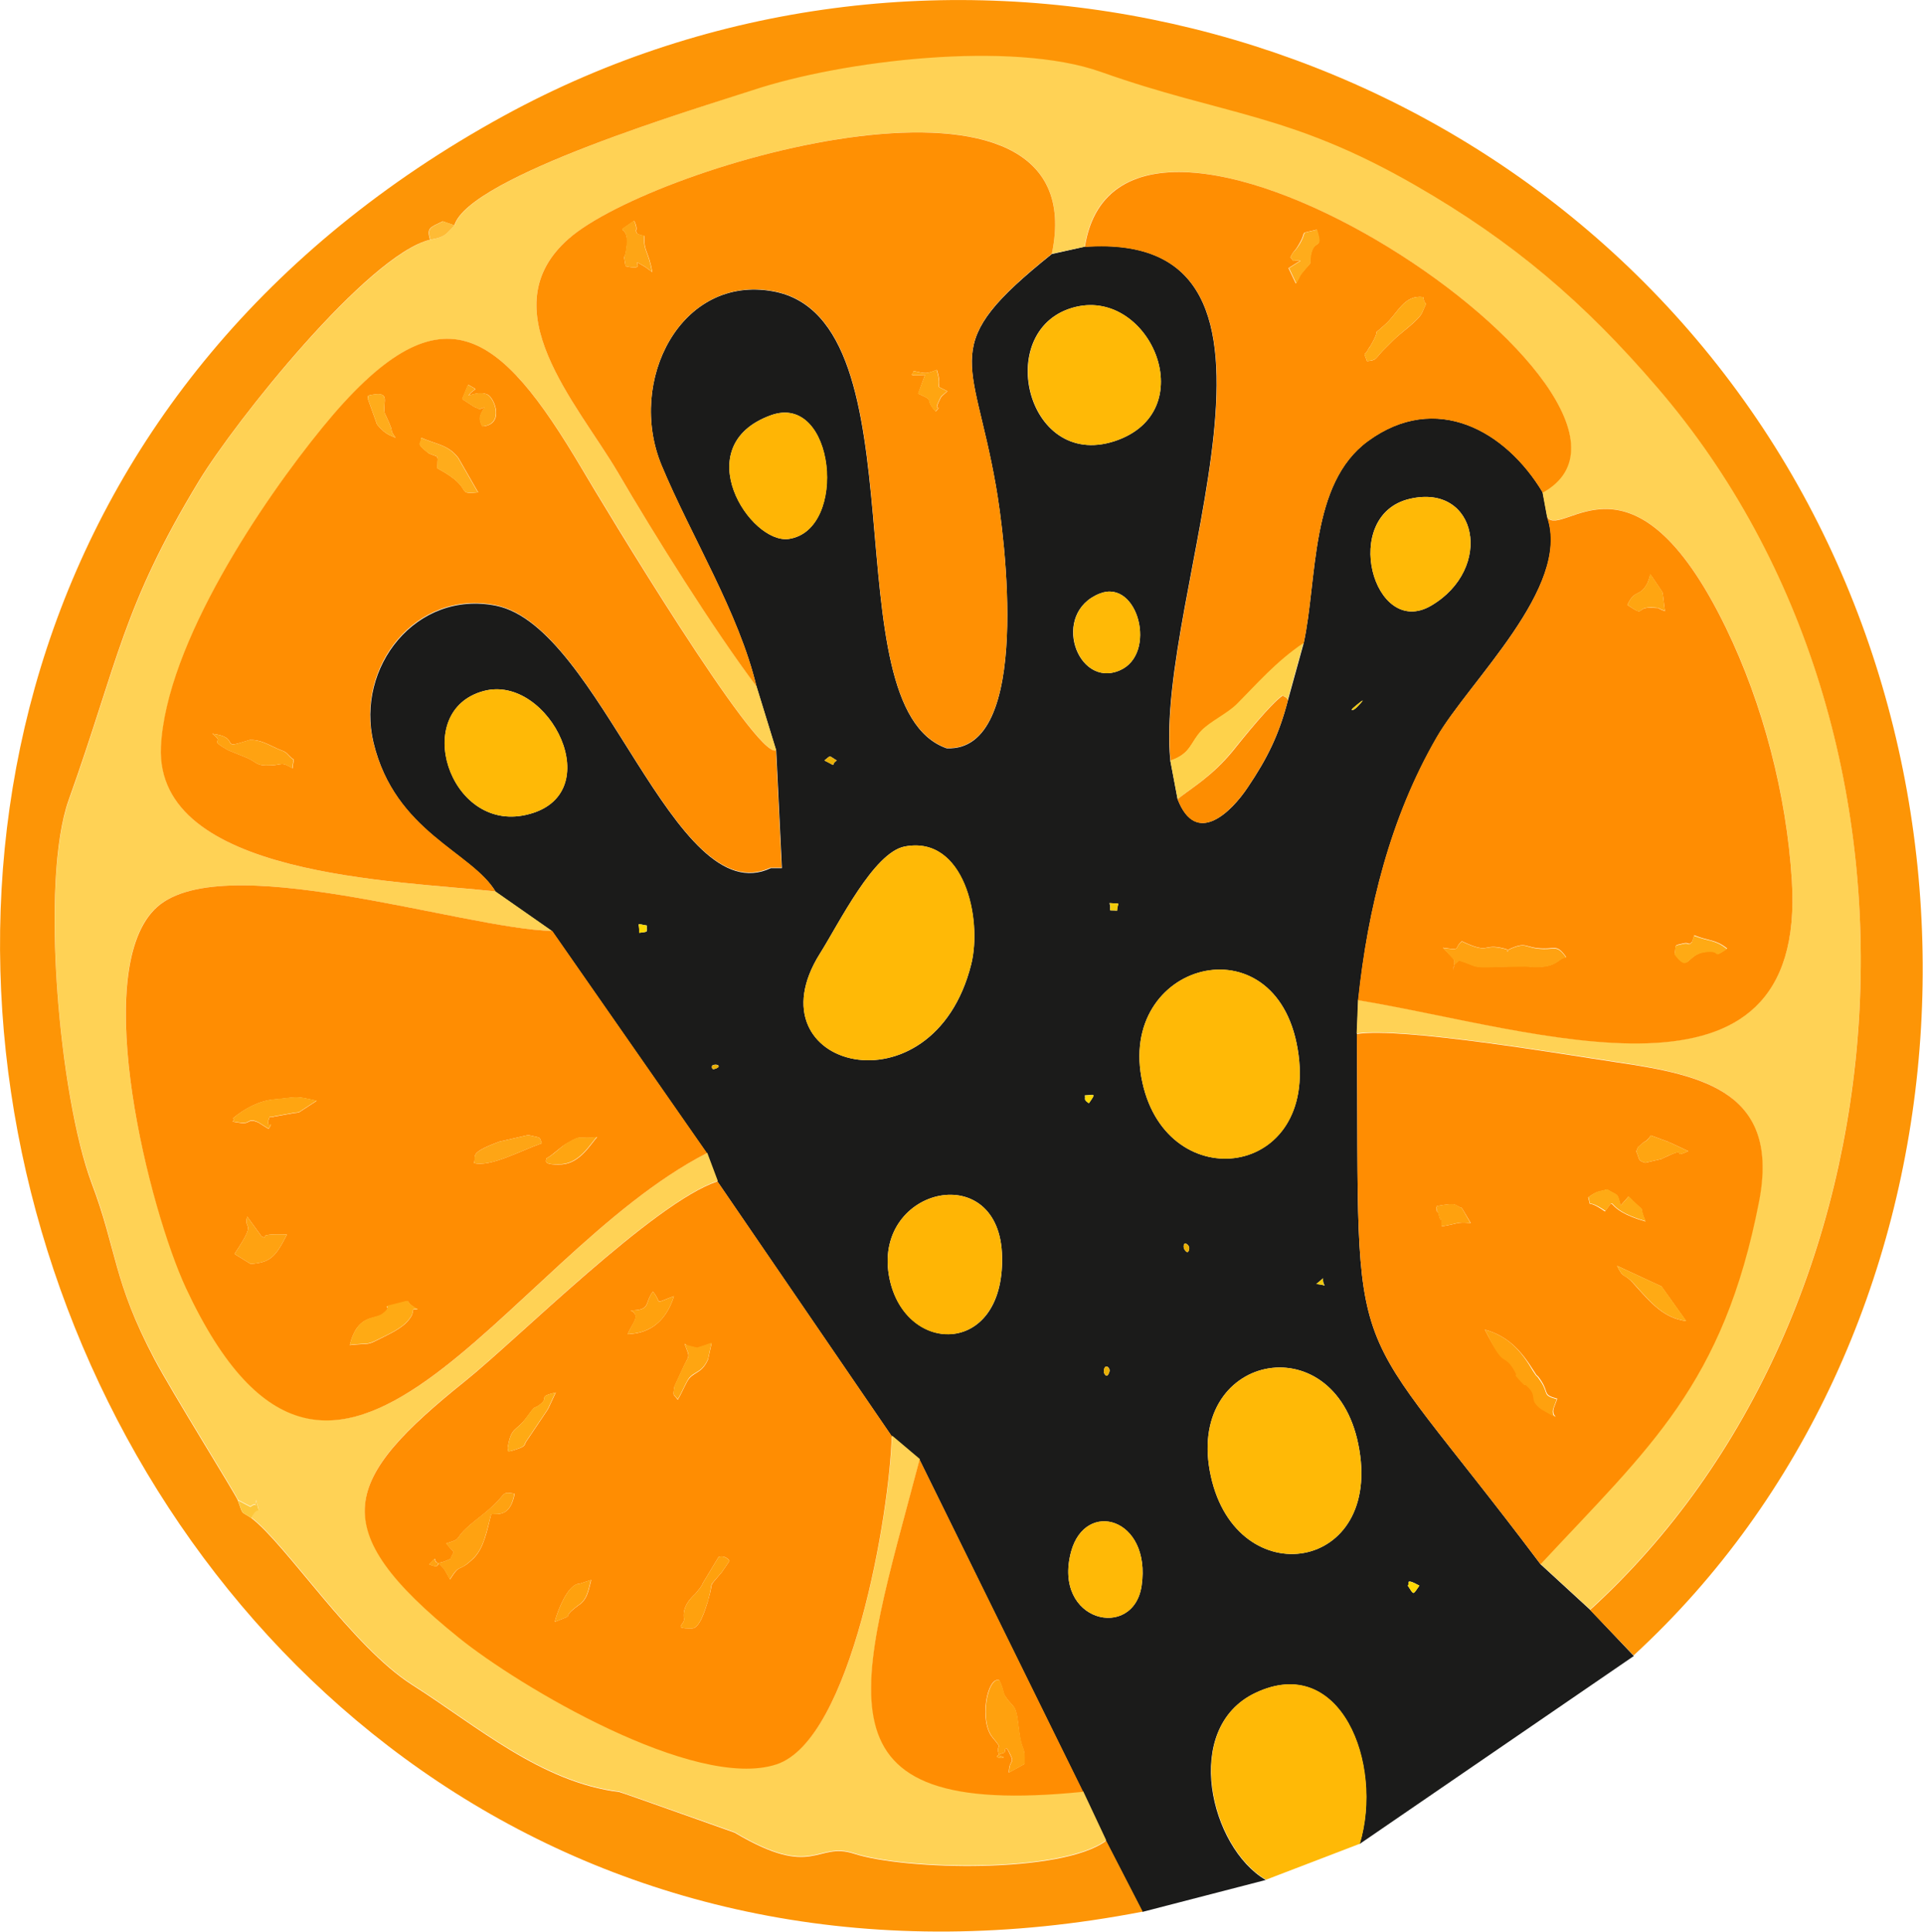<?xml version="1.0" encoding="utf-8"?>
<!-- Generator: Adobe Illustrator 23.0.3, SVG Export Plug-In . SVG Version: 6.00 Build 0)  -->
<svg version="1.1" id="Layer_1" xmlns:xodm="http://www.coreldraw/odm/2003"
	 xmlns="http://www.w3.org/2000/svg" xmlns:xlink="http://www.w3.org/1999/xlink" x="0px" y="0px" viewBox="0 0 711 714"
	 style="enable-background:new 0 0 711 714;" xml:space="preserve">
<g id="Layer_x0020_1">
	<g id="_2860812190096">
		<path fill-rule="evenodd" clip-rule="evenodd" fill="#1B1B1A" d="M520.5,586.1c0.9-0.5-1.5-3.2,4.3,0C522.3,589.6,522.9,589.8,520.5,586.1z M422.1,586.1
			c-3,20.4-33,13.5-26.1-12.5C401.3,554,425.7,561.1,422.1,586.1z M447.7,545.7c-10-45.1,45.4-56.7,54.5-11.9
			C511.9,581.2,457.4,589.6,447.7,545.7L447.7,545.7z M408.1,507.2c0.1-3.7,2.6-1.7,2.1-0.2C409.2,510.2,408.1,507.3,408.1,507.2z
			 M489.2,472.5c-0.3,3.6,2.7,2.7-2.5,2.1L489.2,472.5z M328.6,471.1c-5.2-32.5,41.3-42.9,41.9-6.5
			C371.3,502.1,333.5,501,328.6,471.1z M437.7,461.4c-0.5-3.2,2.2-1.3,2,0.1C439.3,464.5,437.7,461.5,437.7,461.4z M401.1,404.9
			c3.5-0.2,4.3-1.1,1.5,2.9C400.4,406.3,401.5,406.4,401.1,404.9z M422.4,400.2c-9.9-44.7,49.4-60.5,57.4-12.4
			C487.8,435.5,431.8,442.8,422.4,400.2z M263.3,393.9c1.3-1,3.9,0.1,1.3,1.1C262.8,395.8,263.3,394,263.3,393.9z M359.1,356.4
			c-14.1,56.4-82.6,38.4-55.9-4c7-11.1,19.8-37.3,31.3-39.5C356.5,308.7,363.2,339.7,359.1,356.4L359.1,356.4z M239.2,342.1
			c-0.1,2.7,0.7,2.2-2.8,2.7C236.5,340.8,234.8,341.4,239.2,342.1z M410.2,333.8c4.8,0.4,2.9-0.5,2.8,2.8
			C408.8,336.3,411.2,337.3,410.2,333.8z M304.8,281.1c2.6-2.1,1.5-1.8,4.6,0C306.7,282.8,310.1,283.7,304.8,281.1z M178.9,255.4
			c24.2-6.4,46.8,38.8,15.6,45.8C166,307.7,151.8,262.6,178.9,255.4z M501.8,261.3c-1.8,1.8-2.7,1.3-1.4,0.3
			C501.1,261,506.7,256.2,501.8,261.3z M406.6,219.4c14.2-5.6,21.4,22.4,7.4,28.4C398.2,254.6,388.4,226.6,406.6,219.4L406.6,219.4z
			 M521.2,184.4c25.1-5.9,31.3,25.8,7.9,39.5C507.8,236.3,495.4,190.4,521.2,184.4z M285,153.5c23.7-8.6,28.7,42.4,6.7,45.7
			C277.4,201.3,253.9,164.8,285,153.5z M397.9,113.4c27.6-6.4,46.9,39,14.1,49.7C378.9,173.8,367,120.6,397.9,113.4z M388.9,93.9
			c-42.5,34-29.2,37.1-20.7,85.6c3.3,18.5,13.6,98.6-18.2,97.1c-43.6-15.3-7.7-158.5-64.1-168.9c-34.1-6.3-54.2,33.1-41.3,64.3
			c10.9,26.2,28.6,54.5,35.1,81.8l7.3,23.7l2.1,43.4l-4.1,0c-35.8,16.9-62.9-89.2-101.6-97c-29.5-5.9-52,22.7-45.3,50.6
			c8,33.3,36.4,40.5,45.2,55.2l20.9,14.6l57.2,82.1l3.9,10.4l64.4,94.1l10.3,8.7l60.4,122.8l8.5,18.1l13.5,26.2l45.6-11.8
			c-20.5-11.9-31.2-56.1-3.9-69.1c31.5-15,47.5,26.2,38.6,55.8l101.4-69.5L588,595.1l-18.4-16.9c-73.5-97.8-67-65.1-67.9-196.1
			l0.5-12.4c3.5-33.8,11.9-67.5,29-97.1c11.9-20.8,49.8-55.6,40.9-81.4l-1.7-9.2c-13.7-22.9-39.5-37.3-64.6-19
			c-21.6,15.8-18.6,50.8-23.8,74.8l-5.8,21c-3.3,12.8-7.6,21.5-14.9,32.3c-6,9-19,22-25.9,4.3l-2.7-14.3
			c-6.1-61.3,59.4-196.4-31.7-189.9L388.9,93.9L388.9,93.9z"/>
		<path fill-rule="evenodd" clip-rule="evenodd" fill="#FFD255" d="M168.1,83.3c-3.9,3.8-3.4,4.2-9,5.3c-23,5.7-72,66.9-85.4,89.1c-28.4,46.8-29.9,66.8-48.2,118
			C14.8,325.4,21.8,405,34,437.3c9.4,24.8,7.7,35.9,23.2,65c6.2,11.8,29.6,49.2,30.8,52.1l4.6,2.4c3.3-2.5,1.4,2,2.1-2.4
			c1.6,6.9,1.3,0.9-1.8,6.5c13,9.8,37.3,47.6,59.5,61.7c23.9,15.2,47.6,36,76.6,39.6c0.5,0.1,42.5,15,42.6,15
			c29.5,17.5,30.1,3.2,44.2,7.8c18.9,6.1,76.8,7.4,93.2-4.8l-8.5-18.1c-102.3,10.4-82.9-37.4-60.4-122.8l-10.3-8.7
			c-0.7,27.8-14.7,112.4-42.7,121.4c-30.2,9.7-95.4-29.2-117.3-46.8c-50.6-40.7-42.9-58.7,2.4-95c19.2-15.4,70-66.2,93.2-73.7
			l-3.9-10.4c-74.9,38.4-136.9,168.8-192.5,50C55.2,447,33.4,360.6,56.9,336.3c23.2-23.9,114.1,7.1,147.2,7.8l-20.9-14.6
			c-36-4-125.9-5.4-123.6-53.5c1.9-38.2,37.7-91.1,59.8-118.1c43.7-53.5,65.2-36.1,95.8,15.3c7.9,13.2,64.7,107.9,71.8,104.1
			l-7.3-23.7c-15.7-20.8-37.8-56.1-51.2-78.9c-15.2-25.8-47.7-60.8-18.2-86.5c31.8-27.7,195.6-75.2,178.6,5.6l12.1-2.6
			c13.7-87.5,229.3,57.7,169.3,90.7l1.7,9.2c6,8.1,31.8-29.7,66.1,40.8c13.9,28.5,22.4,61.8,24.4,93.3
			c5.8,90.9-94.8,55.2-160.4,44.4l-0.5,12.4c16.9-2.5,76.1,7.5,96.3,10.5c32,4.8,60.2,11.2,52.4,51.4
			c-13.2,67.8-40.5,90.9-80.8,134.1l18.4,16.9c120.5-109.6,136.3-322.2,25-451.7c-27.2-31.6-53.6-54.1-89.6-74.9
			c-46.7-26.9-70.9-25.8-116.2-41.9c-33.3-11.8-95.8-4.2-128.7,6.7C259.4,39.6,173.4,65.2,168.1,83.3L168.1,83.3z"/>
		<path fill-rule="evenodd" clip-rule="evenodd" fill="#FD9506" d="M422.5,706.6L409,680.4c-16.3,12.2-74.3,10.9-93.2,4.8c-14.1-4.6-14.7,9.7-44.2-7.8c-0.1,0-42.1-15-42.6-15
			c-29-3.6-52.7-24.4-76.6-39.6c-22.2-14.1-46.5-51.8-59.5-61.7c-4.2-2.8-2.8-0.7-5-6.6c-1.2-2.8-24.6-40.3-30.8-52.1
			c-15.4-29.2-13.8-40.2-23.2-65C21.8,405,14.8,325.4,25.4,295.7c18.3-51.2,19.8-71.2,48.2-118c13.5-22.2,62.4-83.5,85.4-89.1
			c-1.3-4.5,0-4.5,4.7-6.8l4.3,1.5c5.3-18.1,91.3-43.7,110.4-50c32.9-10.9,95.5-18.5,128.7-6.7c45.3,16.1,69.5,15,116.2,41.9
			c36,20.7,62.4,43.2,89.6,74.9c111.3,129.5,95.5,342.1-25,451.7l16.1,16.8c126.8-116.5,142.3-325.4,38.4-467.2
			C538.6,2.8,341.1-41.9,186.3,42.8C-169.6,237.6,26.2,783.5,422.5,706.6L422.5,706.6z"/>
		<path fill-rule="evenodd" clip-rule="evenodd" fill="#FF8D02" d="M154.5,484c-3.4-0.1-0.4,0.2-3.3,3.8c-2.6,3.3-7.1,5.2-11.4,7.4c-4.4,2.2-3.1,1.2-10.5,2
			c3-11.8,9.4-9.2,12.4-11.6c4.5-3.7-2.5-1.7,4.8-3.5C153.7,480.2,148.2,480.7,154.5,484L154.5,484z M91.4,449.7l5.3,7.3
			c2.7,1.1-0.3,0,2.2-0.5c2.2-0.4,4.9-0.2,7.2-0.2c-4.4,8.8-6.5,10.3-13.4,10.9l-6-3.7C95.3,450.6,89.9,455.2,91.4,449.7L91.4,449.7
			z M175.2,429.9c1.2-2.7-2.5-3.5,9.4-7.9l10.5-2.4c0.3,0,1.1,0.1,1.3,0.2c3.9,0.9,2.9,0.3,3.9,2.8
			C192.3,425.4,181.3,431.5,175.2,429.9L175.2,429.9z M202,428.2c3.3-1.9,4.9-4.1,8-5.8c5.7-3.3,3.7-1.1,10.8-2.1
			c-2.5,2.7-6.3,9.6-13,10.1C199.6,430.8,202.4,428.5,202,428.2z M86.1,413.4c4.3-3.6,9.7-6.5,15.2-7c9.3-0.8,7-1.5,15.8,0.5
			l-6.6,4.3c-0.2,0-0.6,0.1-0.8,0.1c-0.2,0-0.6,0.1-0.9,0.1l-7.3,1.3c-2.3,0.8-1.4-0.9-2.3,1.5c0,0.1,0,0.4,0,0.5
			c-0.4,2.8,2.3-0.9,0.1,2.6l-3.8-2.4c-4.1-1.7-2.7,0.6-6.3,0.2C83.2,414.3,87.9,414.6,86.1,413.4L86.1,413.4z M261.4,426.2
			l-57.2-82.1c-33.1-0.7-124.1-31.7-147.2-7.8C33.4,360.6,55.2,447,68.8,476.2C124.4,595,186.4,464.6,261.4,426.2z"/>
		<path fill-rule="evenodd" clip-rule="evenodd" fill="#FF8D02" d="M205.1,599.5c1.3-4.9,4.7-13,8.4-14c0.2,0,0.6-0.1,0.8-0.1l4.3-1.4c-1,3.8-1.3,6.6-4,8.9
			c-0.1,0.1-0.5,0.3-0.6,0.4C206.1,599.1,214.3,595.9,205.1,599.5L205.1,599.5z M269.7,577l-2.8,4.1c-5.6,6.7-2.7,2.3-5,10.1
			c-0.1,0.2-0.2,0.6-0.2,0.8c-1,3.1-3,9.9-5.8,9.9c-7.5,0.1-2.7-1.3-3-3.5c-0.7-4.6,2.4-7.6,4.2-9.3l1.8-2.2c1.3-2,0.8-1.4,1-1.8
			l5.8-9.6C268.3,574.7,269.7,576.9,269.7,577L269.7,577z M181.6,559.7c-1.5,6-2.7,12.6-6.5,16.3c-5.9,5.7-4.6,1.3-8.7,7.8l-2.2-3.9
			c-4.5-4.9,0.4,0.9-5.5-1.7c5-5.4-1.5,2.5,7.9-2c1.3-3.7,2.2-1-1.6-5.7c7.4-2.3,0.8-0.8,12.2-9.6c11.6-9,7.1-9.7,13.1-8.8
			C188.7,560.5,184.5,559.6,181.6,559.7z M187.7,535.2c1.3-8.1,3-5.8,7.1-11.4c4-5.5,1.9-2.2,5.2-4.9c3-2.5-1.4-2.5,5.5-4.2l-2.8,6
			c-0.2,0.3-0.4,0.6-0.5,0.8l-7.6,11.3c-0.7,0.9,0,1.7-3,2.7C185.4,537.7,188.8,535.4,187.7,535.2L187.7,535.2z M253.1,496.7
			c0.3,0.2,0.8,0.5,1,0.7l3.6,0.9c0.1,0,5.2-1.7,5.4-1.8l-1.3,6c-2.5,5.7-5.7,4.3-7.8,8.3c-1.3,2.4-2.1,4.4-3.4,6.6
			c-1.9-2.5-1.8-1.2-1.2-5l2.4-5.2C255,499.9,255.3,502.7,253.1,496.7L253.1,496.7z M233.2,484.4c7.6-0.2,4.9-2.5,8.2-7
			c3.7,4.5-0.2,4.6,7.8,1.7c-4.7,14.8-15.9,13.7-17.1,14.1C233.6,489.2,237.2,486.4,233.2,484.4z M329.7,530.8l-64.4-94.1
			c-23.2,7.5-74,58.3-93.2,73.7c-45.2,36.3-53,54.2-2.4,95c21.9,17.7,87.1,56.6,117.3,46.8C315,643.2,329,558.6,329.7,530.8
			L329.7,530.8z"/>
		<path fill-rule="evenodd" clip-rule="evenodd" fill="#FF8E02" d="M78.5,271.2c10.2,1.3,3.3,5.6,10.9,3.2l3-0.9c3.7-0.1,6.2,1.4,10.1,3.2c1.9,0.9,2.8,0.8,4.1,2.3
			c2.9,3.2,2-0.1,1.6,5c-4.4-2.6-3.5-1.3-7.9-1.1c-5.8,0.3-4.9-1-9-2.8l-6.9-2.8C76.1,272.6,83.8,275.2,78.5,271.2L78.5,271.2z
			 M161.6,168.8c-0.4-0.3-2.7-0.9-3.3-1.4c-5-4-2.3-3-2.6-5.6c5.7,2.5,10.1,2.6,13.8,7.5l7.3,12.7c-9.1,0.9-0.7-1.2-15.1-8.9
			C161.8,168.6,162,170.3,161.6,168.8L161.6,168.8z M136.2,146.2c8.6-2,5.3,2,6,6.4l1.6,3.5c0.1,0.3,0.3,0.7,0.4,1
			c1.3,3-0.3,1.3,2.1,4.8c-1.7-1.1-3.3-0.7-6.9-5l-3.4-9.5C135.9,146.7,136.1,146.6,136.2,146.2L136.2,146.2z M173.1,142.2
			c4.4,2.6,2.5,0.7,0.2,4c2.1-0.6,4.6-1.4,6.9-0.4c2.7,1.2,6.5,11.2-1.8,11.8c-1.6-2.7-1.1-4,0.8-7c-3.3,0.8-0.4,1.1-3.8-0.2
			l-4.5-2.9L173.1,142.2L173.1,142.2z M183.2,329.5c-8.7-14.7-37.1-21.9-45.2-55.2c-6.7-27.9,15.8-56.5,45.3-50.6
			c38.8,7.8,65.8,113.9,101.6,97l4.1,0l-2.1-43.4c-7.1,3.7-64-90.9-71.8-104.1c-30.5-51.4-52-68.9-95.8-15.3
			c-22.1,27-57.9,79.9-59.8,118.1C57.3,324.1,147.2,325.5,183.2,329.5L183.2,329.5z"/>
		<path fill-rule="evenodd" clip-rule="evenodd" fill="#FF8D02" d="M533.5,350.3c7.2,1.1,3.8,0.3,7-2.4c10.7,5.1,7.4,0.6,15.6,2.7c4,1-1.3,1.6,2.7-0.1c5.9-2.5,5,0,11.9,0.1
			c4.3,0.1,5.1-1.5,8.4,3.2c-3.4,0.2-3.1,4.7-15.1,3.3l-11.2,0.2c-8.9,0.4-6.6-0.3-13.4-2.4c-1.6,1.8-1.6,0.6-2.2,3.8
			c1.3-4.3,0.1-4.3-0.8-5.4L533.5,350.3L533.5,350.3z M626.4,345.7c5.7,2.3,7.8,1.4,12.2,4.9c-6.1,4.1-1.4,0.3-8.1,1.2
			c-7.1,0.9-5.9,8-11.3,0.8c0.6-3.8-0.4-3,3.2-3.9c2.3-0.6,1.8,1.1,3.3-0.7L626.4,345.7L626.4,345.7z M601.7,223.6
			c2.8-6.1,4.5-2.5,7.5-8.2l0.7-2c0.1-0.5,0.2-0.7,0.3-1.1c0.2,0.3,0.5,0.8,0.7,1l3.7,5.5c0.4,1.3,0.6,4.8,1,7.1
			c-4.4-1.6-0.6-1-3.8-1.2C603.9,223.9,609.1,228.6,601.7,223.6L601.7,223.6z M572,191.2c8.9,25.9-28.9,60.7-40.9,81.4
			c-17.1,29.6-25.4,63.3-29,97.1c65.6,10.8,166.2,46.5,160.4-44.4c-2-31.6-10.6-64.9-24.4-93.3C603.8,161.4,578,199.3,572,191.2
			L572,191.2z"/>
		<path fill-rule="evenodd" clip-rule="evenodd" fill="#FF8D02" d="M549,491.5c8.6,2.3,13.6,8,18,15.1c2.1,3.4,0.6,0.4,2.9,3.9c2.9,4.5,0.4,5,5.9,6.5l-1.4,3.7
			c0,0.2-0.1,0.7-0.1,0.9c0,0.2,0.1,0.6,0.1,0.8c0,0.3,0.5,1,0.8,1.3l-5.2-3c-5.2-3.9-0.6-4.6-5.7-8.9c-0.8-0.7,0.4,1.1-2-1.5
			c-3.8-4.1,0.1-0.1-2.6-4.5c-3.1-4.9-3.2-1.5-6.9-7.6C551.8,497,549.2,491.8,549,491.5L549,491.5z M597.9,467.9l16.4,7.6l9.1,12.8
			c-8.1-1.1-12.6-6.2-19.2-13.6C600.1,470,600.5,473.2,597.9,467.9L597.9,467.9z M531.2,445.8c8.2-1.5,6.3-0.2,9.3,0.7l3.3,5.6
			c-5.3-0.6-5.1,0.4-10.8,1.2c0-5.2-0.1-0.9-0.7-3.2l-0.6-2.1C530.3,442.4,531.8,452.3,531.2,445.8L531.2,445.8z M587.2,442.6
			c3.7-2.6,3.6-1.9,7-2.9c4.6,2.7,3.5,1.1,5,5.9l2.9-3.3c7.8,7.8,3,1.5,6.3,9.2c-16.6-4.7-10.2-10-15-3.7
			C585.9,442.5,588.6,447.4,587.2,442.6L587.2,442.6z M605,425.6c1.1-2.7,0.2-0.9,2.4-3.1c1-0.9,1.1-0.2,3-2.8l6.5,2.4
			c0.2,0.1,0.5,0.3,0.7,0.3l6.6,3.1c-7,3.2,1-2.3-8.9,2.4c-0.3,0.2-0.7,0.3-1,0.5l-6,1.4C605.5,428.9,606.4,428.9,605,425.6
			L605,425.6z M569.6,578.2c40.2-43.2,67.6-66.3,80.8-134.1c7.8-40.3-20.3-46.7-52.4-51.4c-20.2-3-79.5-13.1-96.3-10.5
			C502.6,513.1,496.1,480.4,569.6,578.2z"/>
		<path fill-rule="evenodd" clip-rule="evenodd" fill="#FF9003" d="M342,138.6c-7.7,0.4-3.8-0.2-4.3-1.5c4.6,1,4.6,1.2,8.7-0.4c2.5,8.1-1.8,5,3.9,7.9c-2.3,2.2-2,1.3-3.2,3.9
			c-2,4.4,1.7,0.3-1.1,3.6c-4.6-5,0.3-3.6-6.5-6.6L342,138.6L342,138.6z M231.3,98.4c-0.9-5.9-0.6-1.3,0.2-5.7
			c2.1-11.7-6.1-4.7,3-11.1c1.8,4-0.1,3.1,1.2,4.9l1.9,0.6c0.1-0.2,0.4,0,0.6,0.1c-0.1,6.2,1.5,5.2,3,13.4l-2.6-1.9
			C231.1,94.2,240.8,100.6,231.3,98.4L231.3,98.4z M279.7,253.7c-6.5-27.3-24.2-55.6-35.1-81.8c-12.9-31.2,7.2-70.5,41.3-64.3
			c56.5,10.4,20.5,153.6,64.1,168.9c31.8,1.4,21.5-78.6,18.2-97.1c-8.5-48.5-21.8-51.6,20.7-85.6c16.9-80.7-146.9-33.3-178.6-5.6
			c-29.5,25.8,3,60.7,18.2,86.5C241.9,197.6,264,232.9,279.7,253.7L279.7,253.7z"/>
		<path fill-rule="evenodd" clip-rule="evenodd" fill="#FF8E02" d="M505.4,133.5c-1.4-4.3-1.1-1.1,0.7-4.8c0.1-0.2,0.4-0.6,0.6-0.8c4.9-8.6-0.9-2.2,5.5-8
			c4.7-4.2,6.9-11,14-10.1c0.8,4.6,2.1-0.1-0.4,5.8c-1.3,2.9-7.8,7.3-10.6,10.1l-4,4C508.3,132.8,509,133.2,505.4,133.5z
			 M477.1,95.1c1.6-3.1,1.2-1.4,3.3-5c3.1-5.3-0.6-3.4,6.4-5.2c2.7,8.5-1.4,2.3-2.4,10.7c0,0.1,0,0.4,0,0.5
			c-0.1,1.9,0.6,0.5-1.9,3.4c-2.6,3.1-1.2,1.4-3.4,5.3l-2.7-5.7l4.3-2.7C476.9,95.9,479.2,97.5,477.1,95.1L477.1,95.1z M401.1,91.3
			c91.1-6.5,25.5,128.6,31.7,189.9c7.7-2.7,7.3-6.8,11.5-11c3.3-3.3,9.6-6.2,13.1-9.8c7.3-7.3,14.5-15.7,24.6-22.5
			c5.2-24,2.2-59,23.8-74.8c25.1-18.4,50.9-3.9,64.6,19C630.4,148.9,414.8,3.7,401.1,91.3z"/>
		<path fill-rule="evenodd" clip-rule="evenodd" fill="#FF8D02" d="M371.4,647.8c-7.6,2.4,3.5,2.4-1.9,1.2c-1.8-5.1,2-1.4-2.5-6.7c-5.1-6-2.1-22.5,2.4-21.3
			c1.9,3.8,1.1,4.3,2.4,6.2c2.9,4.4,3.8,2.1,4.8,11.2c1.1,10.2,2.4,5.7,2.2,13.6l-5.8,3.2c0.1-4.9,2.2-3.2,0.5-6.6
			C371.3,643.7,371.7,647.7,371.4,647.8L371.4,647.8z M400.5,662.3L340,539.5C317.5,624.9,298.1,672.7,400.5,662.3L400.5,662.3z"/>
		<path fill-rule="evenodd" clip-rule="evenodd" fill="#FFB906" d="M359.1,356.4c4.2-16.7-2.5-47.8-24.6-43.5c-11.5,2.2-24.3,28.4-31.3,39.5
			C276.5,394.8,344.9,412.8,359.1,356.4z"/>
		<path fill-rule="evenodd" clip-rule="evenodd" fill="#FFB906" d="M422.4,400.2c9.4,42.6,65.5,35.4,57.4-12.4C471.8,339.6,412.5,355.5,422.4,400.2z"/>
		<path fill-rule="evenodd" clip-rule="evenodd" fill="#FFB906" d="M468.1,694.8l34.7-13.3c8.9-29.6-7.1-70.7-38.6-55.8C436.9,638.6,447.6,682.9,468.1,694.8L468.1,694.8z"/>
		<path fill-rule="evenodd" clip-rule="evenodd" fill="#FFB906" d="M447.7,545.7c9.7,43.9,64.2,35.5,54.5-11.9C493.1,489,437.7,500.6,447.7,545.7z"/>
		<path fill-rule="evenodd" clip-rule="evenodd" fill="#FFB906" d="M397.9,113.4c-30.8,7.2-18.9,60.4,14.1,49.7C444.8,152.4,425.5,106.9,397.9,113.4z"/>
		<path fill-rule="evenodd" clip-rule="evenodd" fill="#FFB505" d="M328.6,471.1c4.8,30,42.6,31,41.9-6.5C369.9,428.2,323.4,438.6,328.6,471.1z"/>
		<path fill-rule="evenodd" clip-rule="evenodd" fill="#FFB906" d="M178.9,255.4c-27.2,7.2-12.9,52.3,15.6,45.8C225.8,294.2,203.1,249,178.9,255.4z"/>
		<path fill-rule="evenodd" clip-rule="evenodd" fill="#FFB505" d="M285,153.5c-31.1,11.3-7.7,47.8,6.7,45.7C313.8,195.9,308.8,144.9,285,153.5z"/>
		<path fill-rule="evenodd" clip-rule="evenodd" fill="#FFB906" d="M521.2,184.4c-25.8,6.1-13.4,51.9,7.9,39.5C552.5,210.2,546.3,178.5,521.2,184.4z"/>
		<path fill-rule="evenodd" clip-rule="evenodd" fill="#FFB906" d="M422.1,586.1c3.6-25.1-20.8-32.1-26.1-12.5C389.1,599.6,419.2,606.5,422.1,586.1z"/>
		<path fill-rule="evenodd" clip-rule="evenodd" fill="#FED24B" d="M432.7,281.1l2.7,14.3c5.1-4.2,12.6-8.4,20.3-17.9c3.6-4.5,14.3-17.7,18.5-20.5c1.5,1.1,1.1,0.2,1.9,1.7
			l5.8-21c-10.1,6.8-17.3,15.2-24.6,22.5c-3.5,3.5-9.8,6.4-13.1,9.8C440,274.4,440.5,278.5,432.7,281.1L432.7,281.1z"/>
		<path fill-rule="evenodd" clip-rule="evenodd" fill="#FD8D01" d="M435.4,295.4c6.8,17.8,19.8,4.7,25.9-4.3c7.3-10.9,11.6-19.6,14.9-32.3c-0.9-1.5-0.5-0.6-1.9-1.7
			c-4.2,2.7-14.9,16-18.5,20.5C448.1,287,440.6,291.2,435.4,295.4L435.4,295.4z"/>
		<path fill-rule="evenodd" clip-rule="evenodd" fill="#FFB906" d="M406.6,219.4c-18.1,7.2-8.3,35.2,7.4,28.4C428,241.8,420.8,213.8,406.6,219.4z"/>
		<path fill-rule="evenodd" clip-rule="evenodd" fill="#FFA211" d="M558.8,350.6c-4,1.7,1.3,1.1-2.7,0.1c-8.2-2.1-5,2.3-15.6-2.7c-3.2,2.6,0.2,3.4-7,2.4l2.9,3.1
			c0.8,1.1,2.1,1.1,0.8,5.4c0.7-3.2,0.6-2,2.2-3.8c6.8,2.1,4.5,2.8,13.4,2.4l11.2-0.2c12,1.3,11.7-3.1,15.1-3.3
			c-3.3-4.7-4.1-3.1-8.4-3.2C563.8,350.6,564.7,348.1,558.8,350.6L558.8,350.6z"/>
		<path fill-rule="evenodd" clip-rule="evenodd" fill="#FFA10E" d="M369.5,649c5.4,1.3-5.7,1.2,1.9-1.2c0.3-0.1-0.1-4.1,2.2,0.8c1.7,3.5-0.5,1.7-0.5,6.6l5.8-3.2
			c0.2-7.9-1-3.3-2.2-13.6c-1-9.2-2-6.8-4.8-11.2c-1.2-1.9-0.5-2.4-2.4-6.2c-4.5-1.1-7.5,15.3-2.4,21.3
			C371.5,647.6,367.7,643.9,369.5,649L369.5,649z"/>
		<path fill-rule="evenodd" clip-rule="evenodd" fill="#FFA211" d="M181.6,559.7c2.9-0.1,7.1,0.8,8.6-7.6c-5.9-0.9-1.4-0.2-13.1,8.8c-11.3,8.8-4.8,7.3-12.2,9.6
			c3.8,4.7,3,1.9,1.6,5.7c-9.4,4.5-2.9-3.4-7.9,2c5.9,2.7,1-3.2,5.5,1.7l2.2,3.9c4.1-6.5,2.8-2,8.7-7.8
			C178.9,572.3,180,565.7,181.6,559.7z"/>
		<path fill-rule="evenodd" clip-rule="evenodd" fill="#FFA10E" d="M549,491.5c0.2,0.3,2.8,5.5,3.6,6.9c3.7,6,3.8,2.7,6.9,7.6c2.7,4.4-1.1,0.4,2.6,4.5c2.4,2.6,1.2,0.8,2,1.5
			c5.1,4.3,0.5,5,5.7,8.9l5.2,3c-0.3-0.3-0.8-1-0.8-1.3c0-0.2-0.1-0.6-0.1-0.8c0-0.2,0.1-0.7,0.1-0.9l1.4-3.7
			c-5.5-1.5-2.9-2-5.9-6.5c-2.3-3.5-0.7-0.5-2.9-3.9C562.6,499.5,557.6,493.8,549,491.5L549,491.5z"/>
		<path fill-rule="evenodd" clip-rule="evenodd" fill="#FFAA14" d="M129.3,497.1c7.3-0.8,6,0.2,10.5-2c4.4-2.2,8.8-4.1,11.4-7.4c2.9-3.6-0.1-3.9,3.3-3.8
			c-6.3-3.3-0.8-3.8-8-2.1c-7.3,1.8-0.3-0.1-4.8,3.5C138.8,487.9,132.3,485.3,129.3,497.1L129.3,497.1z"/>
		<path fill-rule="evenodd" clip-rule="evenodd" fill="#FFAA14" d="M505.4,133.5c3.7-0.4,2.9-0.7,5.8-3.8l4-4c2.8-2.8,9.3-7.3,10.6-10.1c2.5-5.8,1.3-1.2,0.4-5.8
			c-7.1-0.9-9.3,5.9-14,10.1c-6.4,5.8-0.6-0.6-5.5,8c-0.1,0.2-0.4,0.5-0.6,0.8C504.2,132.5,504,129.2,505.4,133.5z"/>
		<path fill-rule="evenodd" clip-rule="evenodd" fill="#FFA511" d="M86.1,413.4c1.8,1.2-2.9,0.9,3.1,1.6c3.6,0.4,2.2-2,6.3-0.2l3.8,2.4c2.2-3.4-0.5,0.2-0.1-2.6
			c0-0.1,0-0.4,0-0.5c0.9-2.3,0-0.7,2.3-1.5l7.3-1.3c0.2,0,0.7-0.1,0.9-0.1c0.2,0,0.6-0.1,0.8-0.1l6.6-4.3
			c-8.8-1.9-6.5-1.3-15.8-0.5C95.8,406.9,90.3,409.7,86.1,413.4L86.1,413.4z"/>
		<path fill-rule="evenodd" clip-rule="evenodd" fill="#FFA211" d="M96.7,457l-5.3-7.3c-1.5,5.5,3.9,0.8-4.7,13.8l6,3.7c6.9-0.6,9-2.1,13.4-10.9c-2.3,0-5-0.2-7.2,0.2
			C96.4,457,99.4,458.1,96.7,457z"/>
		<path fill-rule="evenodd" clip-rule="evenodd" fill="#FFA211" d="M78.5,271.2c5.3,3.9-2.4,1.4,5.8,6.1l6.9,2.8c4.1,1.8,3.3,3.1,9,2.8c4.4-0.2,3.5-1.5,7.9,1.1
			c0.4-5.1,1.3-1.7-1.6-5c-1.3-1.5-2.2-1.4-4.1-2.3c-3.9-1.8-6.4-3.3-10.1-3.2l-3,0.9C81.8,276.9,88.7,272.5,78.5,271.2L78.5,271.2z
			"/>
		<path fill-rule="evenodd" clip-rule="evenodd" fill="#FFA10E" d="M269.7,577c0,0-1.4-2.3-4-1.5l-5.8,9.6c-0.2,0.4,0.3-0.2-1,1.8l-1.8,2.2c-1.8,1.7-4.9,4.7-4.2,9.3
			c0.3,2.2-4.5,3.6,3,3.5c2.8,0,4.8-6.9,5.8-9.9c0.1-0.2,0.2-0.6,0.2-0.8c2.2-7.8-0.7-3.4,5-10.1L269.7,577L269.7,577z"/>
		<path fill-rule="evenodd" clip-rule="evenodd" fill="#FFAC1B" d="M161.6,168.8c0.4,1.5,0.1-0.2,0,4.3c14.4,7.7,6,9.7,15.1,8.9l-7.3-12.7c-3.7-4.9-8-5-13.8-7.5
			c0.2,2.6-2.4,1.6,2.6,5.6C158.9,167.9,161.3,168.5,161.6,168.8L161.6,168.8z"/>
		<path fill-rule="evenodd" clip-rule="evenodd" fill="#FEA515" d="M175.2,429.9c6.2,1.6,17.1-4.5,25.1-7.3c-1-2.5,0-1.9-3.9-2.8c-0.3-0.1-1-0.2-1.3-0.2l-10.5,2.4
			C172.7,426.4,176.3,427.3,175.2,429.9L175.2,429.9z"/>
		<path fill-rule="evenodd" clip-rule="evenodd" fill="#FFAA14" d="M597.9,467.9c2.6,5.3,2.2,2.2,6.4,6.8c6.6,7.4,11,12.5,19.2,13.6l-9.1-12.8L597.9,467.9L597.9,467.9z"/>
		<path fill-rule="evenodd" clip-rule="evenodd" fill="#FFA10E" d="M233.2,484.4c3.9,2,0.3,4.7-1.1,8.8c1.3-0.5,12.4,0.7,17.1-14.1c-8.1,3-4.1,2.8-7.8-1.7
			C238.1,481.9,240.9,484.2,233.2,484.4L233.2,484.4z"/>
		<path fill-rule="evenodd" clip-rule="evenodd" fill="#FFAA14" d="M187.7,535.2c1.1,0.3-2.3,2.5,3.8,0.3c3-1,2.3-1.8,3-2.7l7.6-11.3c0.2-0.3,0.4-0.6,0.5-0.8l2.8-6
			c-6.8,1.7-2.4,1.7-5.5,4.2c-3.3,2.7-1.2-0.6-5.2,4.9C190.8,529.4,189,527.1,187.7,535.2L187.7,535.2z"/>
		<path fill-rule="evenodd" clip-rule="evenodd" fill="#FEA515" d="M231.3,98.4c9.4,2.2-0.2-4.2,7.2,0.2l2.6,1.9c-1.5-8.1-3.1-7.2-3-13.4c-0.2-0.1-0.5-0.3-0.6-0.1l-1.9-0.6
			c-1.3-1.8,0.6-0.8-1.2-4.9c-9.1,6.5-0.9-0.6-3,11.1C230.7,97.1,230.4,92.4,231.3,98.4L231.3,98.4z"/>
		<path fill-rule="evenodd" clip-rule="evenodd" fill="#FFA511" d="M253.1,496.7c2.3,6,1.9,3.1-1.3,10.3l-2.4,5.2c-0.6,3.8-0.8,2.6,1.2,5c1.3-2.2,2.1-4.2,3.4-6.6
			c2-4,5.3-2.5,7.8-8.3l1.3-6c-0.2,0.1-5.3,1.8-5.4,1.8l-3.6-0.9C253.8,497.3,253.4,496.9,253.1,496.7L253.1,496.7z"/>
		<path fill-rule="evenodd" clip-rule="evenodd" fill="#FFA511" d="M605,425.6c1.4,3.3,0.5,3.3,3.3,4.2l6-1.4c0.3-0.1,0.7-0.3,1-0.5c9.9-4.6,1.9,0.9,8.9-2.4l-6.6-3.1
			c-0.2-0.1-0.5-0.3-0.7-0.3l-6.5-2.4c-1.9,2.7-2,1.9-3,2.8C605.2,424.6,606.1,422.8,605,425.6L605,425.6z"/>
		<path fill-rule="evenodd" clip-rule="evenodd" fill="#FFAA14" d="M608.5,451.4c-3.3-7.7,1.5-1.4-6.3-9.2l-2.9,3.3c-1.5-4.8-0.4-3.2-5-5.9c-3.4,0.9-3.3,0.2-7,2.9
			c1.4,4.8-1.4-0.1,6.3,5.1C598.3,441.4,592,446.7,608.5,451.4L608.5,451.4z"/>
		<path fill-rule="evenodd" clip-rule="evenodd" fill="#FFAC1B" d="M477.1,95.1c2.1,2.4-0.2,0.8,3.8,1.3l-4.3,2.7l2.7,5.7c2.2-3.8,0.8-2.2,3.4-5.3c2.5-3,1.7-1.6,1.9-3.4
			c0-0.1,0-0.4,0-0.5c0.9-8.4,5.1-2.2,2.4-10.7c-7,1.8-3.3-0.1-6.4,5.2C478.3,93.8,478.7,92,477.1,95.1z"/>
		<path fill-rule="evenodd" clip-rule="evenodd" fill="#FFA511" d="M601.7,223.6c7.4,5.1,2.2,0.3,10.1,1c3.2,0.3-0.6-0.4,3.8,1.2c-0.4-2.2-0.6-5.8-1-7.1l-3.7-5.5
			c-0.2-0.2-0.4-0.7-0.7-1c-0.2,0.3-0.3,0.5-0.3,1.1l-0.7,2C606.2,221.1,604.5,217.4,601.7,223.6L601.7,223.6z"/>
		<path fill-rule="evenodd" clip-rule="evenodd" fill="#FFA511" d="M202,428.2c0.4,0.3-2.4,2.6,5.7,2.1c6.7-0.5,10.5-7.4,13-10.1c-7.1,1-5-1.2-10.8,2.1
			C207,424.1,205.4,426.3,202,428.2z"/>
		<path fill-rule="evenodd" clip-rule="evenodd" fill="#FFAA14" d="M625.6,348.2c-1.5,1.7-1,0.1-3.3,0.7c-3.6,0.9-2.5,0-3.2,3.9c5.4,7.2,4.2,0.1,11.3-0.8
			c6.7-0.9,2,2.9,8.1-1.2c-4.3-3.5-6.4-2.7-12.2-4.9L625.6,348.2L625.6,348.2z"/>
		<path fill-rule="evenodd" clip-rule="evenodd" fill="#FEA515" d="M170.8,147.5l4.5,2.9c3.4,1.3,0.5,1.1,3.8,0.2c-2,3.1-2.4,4.3-0.8,7c8.3-0.7,4.5-10.6,1.8-11.8
			c-2.3-1.1-4.8-0.2-6.9,0.4c2.3-3.3,4.2-1.4-0.2-4L170.8,147.5L170.8,147.5z"/>
		<path fill-rule="evenodd" clip-rule="evenodd" fill="#FFA10E" d="M205.1,599.5c9.3-3.6,1-0.4,8.8-6.2c0.1-0.1,0.5-0.3,0.6-0.4c2.7-2.3,3-5.1,4-8.9l-4.3,1.4
			c-0.2,0-0.6,0.1-0.8,0.1C209.8,586.5,206.4,594.6,205.1,599.5L205.1,599.5z"/>
		<path fill-rule="evenodd" clip-rule="evenodd" fill="#FFA511" d="M342,138.6l-2.6,6.9c6.8,3,1.9,1.6,6.5,6.6c2.8-3.3-0.9,0.8,1.1-3.6c1.2-2.7,0.9-1.8,3.2-3.9
			c-5.7-2.9-1.4,0.2-3.9-7.9c-4.1,1.6-4,1.4-8.7,0.4C338.2,138.4,334.3,138.9,342,138.6z"/>
		<path fill-rule="evenodd" clip-rule="evenodd" fill="#FFAC1B" d="M136.2,146.2c-0.1,0.4-0.2,0.6-0.2,1.2l3.4,9.5c3.6,4.3,5.2,3.9,6.9,5c-2.4-3.5-0.8-1.8-2.1-4.8
			c-0.1-0.3-0.3-0.7-0.4-1l-1.6-3.5C141.5,148.2,144.7,144.1,136.2,146.2L136.2,146.2z"/>
		<path fill-rule="evenodd" clip-rule="evenodd" fill="#FFA10E" d="M540.5,446.5c-2.9-1-1.1-2.3-9.3-0.7c0.6,6.6-0.9-3.4,0.4,2.2l0.6,2.1c0.6,2.4,0.7-1.9,0.7,3.2
			c5.7-0.8,5.5-1.8,10.8-1.2L540.5,446.5L540.5,446.5z"/>
		<path fill-rule="evenodd" clip-rule="evenodd" fill="#FEBB35" d="M159.1,88.6c5.6-1.1,5.2-1.5,9-5.3l-4.3-1.5C159.1,84.1,157.8,84.1,159.1,88.6z"/>
		<path fill-rule="evenodd" clip-rule="evenodd" fill="#FDC639" d="M92.9,561.1c3.1-5.7,3.4,0.4,1.8-6.5c-0.8,4.3,1.2-0.1-2.1,2.4l-4.6-2.4C90.1,560.3,88.7,558.3,92.9,561.1z"
			/>
		<path fill-rule="evenodd" clip-rule="evenodd" fill="#FED804" d="M520.5,586.1c2.4,3.7,1.8,3.4,4.3,0C519,583,521.4,585.7,520.5,586.1z"/>
		<path fill-rule="evenodd" clip-rule="evenodd" fill="#FED804" d="M236.3,344.8c3.5-0.5,2.7,0,2.8-2.7C234.8,341.4,236.5,340.8,236.3,344.8z"/>
		<path fill-rule="evenodd" clip-rule="evenodd" fill="#F1CA0B" d="M413.1,336.6c0-3.4,2-2.4-2.8-2.8C411.2,337.3,408.8,336.3,413.1,336.6z"/>
		<path fill-rule="evenodd" clip-rule="evenodd" fill="#E9B006" d="M304.8,281.1c5.2,2.6,1.9,1.7,4.6,0C306.3,279.3,307.4,279,304.8,281.1z"/>
		<path fill-rule="evenodd" clip-rule="evenodd" fill="#FED804" d="M402.6,407.8c2.8-3.9,2-3-1.5-2.9C401.5,406.4,400.4,406.3,402.6,407.8z"/>
		<path fill-rule="evenodd" clip-rule="evenodd" fill="#E9B006" d="M408.1,507.2c0,0.1,1.1,3,2.1-0.2C410.6,505.5,408.1,503.5,408.1,507.2z"/>
		<path fill-rule="evenodd" clip-rule="evenodd" fill="#E9B006" d="M437.7,461.4c0,0.1,1.6,3.1,2,0.1C439.9,460.1,437.2,458.2,437.7,461.4z"/>
		<path fill-rule="evenodd" clip-rule="evenodd" fill="#F1CA0B" d="M486.7,474.6c5.1,0.6,2.1,1.5,2.5-2.1L486.7,474.6z"/>
		<path fill-rule="evenodd" clip-rule="evenodd" fill="#E9B006" d="M263.3,393.9c-0.1,0.1-0.5,1.8,1.3,1.1C267.2,394.1,264.7,393,263.3,393.9z"/>
		<path fill-rule="evenodd" clip-rule="evenodd" fill="#F1CA0B" d="M500.5,261.5c-1.3,1-0.4,1.6,1.4-0.3C506.7,256.2,501.1,261,500.5,261.5z"/>
	</g>
</g>
</svg>
